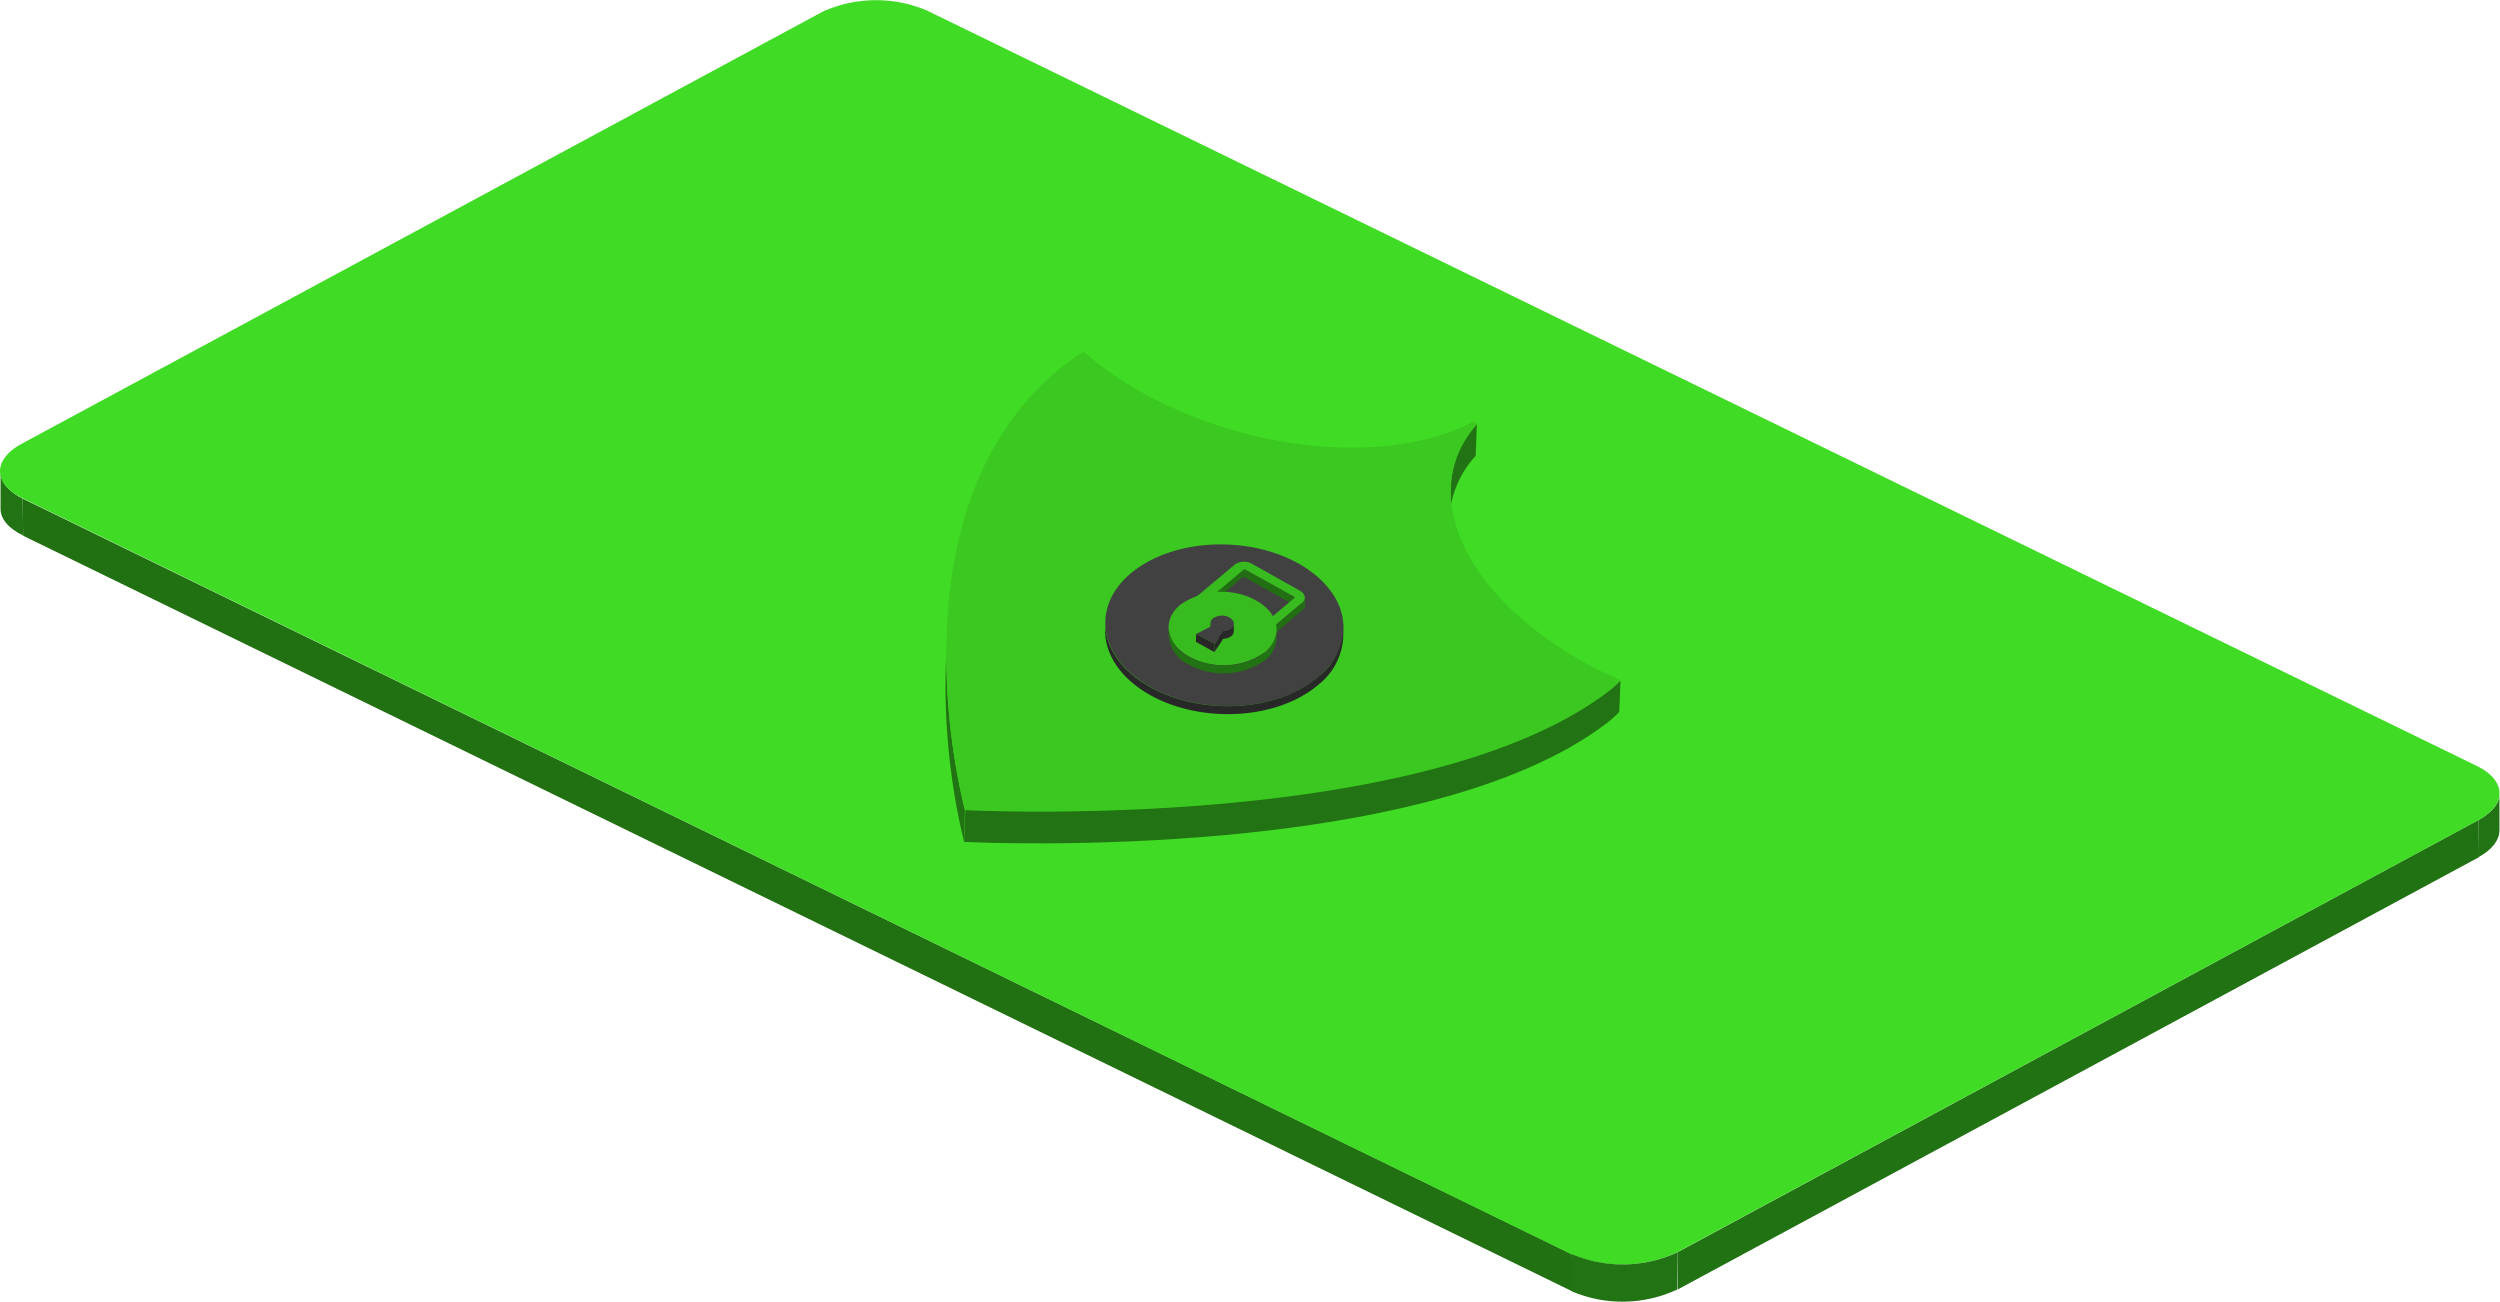 <svg xmlns="http://www.w3.org/2000/svg" xmlns:xlink="http://www.w3.org/1999/xlink" viewBox="0 0 230.79 120.16"><defs><style>.cls-1{fill:none;}.cls-2{isolation:isolate;}.cls-3{clip-path:url(#clip-path);}.cls-4{fill:#227313;}.cls-5{clip-path:url(#clip-path-2);}.cls-6{fill:#217213;}.cls-7{fill:#217112;}.cls-8{fill:#40db24;}.cls-9{clip-path:url(#clip-path-3);}.cls-10{clip-path:url(#clip-path-4);}.cls-11{clip-path:url(#clip-path-5);}.cls-12{fill:#3bc821;}.cls-13{clip-path:url(#clip-path-6);}.cls-14{fill:#414141;}.cls-15{clip-path:url(#clip-path-7);}.cls-16{fill:#282828;}.cls-17{clip-path:url(#clip-path-8);}.cls-18{fill:#216f12;}.cls-19{clip-path:url(#clip-path-9);}.cls-20{clip-path:url(#clip-path-10);}.cls-21{clip-path:url(#clip-path-11);}.cls-22{clip-path:url(#clip-path-12);}.cls-23{fill:#37bb1e;}.cls-24{clip-path:url(#clip-path-13);}.cls-25{clip-path:url(#clip-path-14);}.cls-26{clip-path:url(#clip-path-15);}.cls-27{fill:#272727;}</style><clipPath id="clip-path"><path class="cls-1" d="M.05,47l0-3.43c0,.91.71,1.81,2.09,2.49l.05,3.43C.76,48.79.06,47.88.05,47Z"/></clipPath><clipPath id="clip-path-2"><path class="cls-1" d="M230.74,73.19l0,3.44c0,.89-.63,1.79-1.94,2.5l0-3.43C230.11,75,230.76,74.09,230.74,73.19Z"/></clipPath><clipPath id="clip-path-3"><path class="cls-1" d="M154.84,115.61l0,3.43a11.93,11.93,0,0,1-9.72.18l0-3.44A12,12,0,0,0,154.84,115.61Z"/></clipPath><clipPath id="clip-path-4"><path class="cls-1" d="M133.81,47.91l.11-2.93a9.15,9.15,0,0,1,2.42-5.83l-.11,2.94A9,9,0,0,0,133.81,47.91Z"/></clipPath><clipPath id="clip-path-5"><path class="cls-1" d="M87.28,61.25l.12-2.93a60.74,60.74,0,0,0,1.68,16.47L89,77.72A61.52,61.52,0,0,1,87.28,61.25Z"/></clipPath><clipPath id="clip-path-6"><path class="cls-1" d="M149.6,62.8l-.12,2.93a10.4,10.4,0,0,1-1.19,1.06C131.44,79.58,91.08,77.82,89,77.72l.12-2.93c2.12.09,42.48,1.86,59.33-10.94A11.27,11.27,0,0,0,149.6,62.8Z"/></clipPath><clipPath id="clip-path-7"><path class="cls-1" d="M124,58.16l0,.74a6,6,0,0,1-2.34,4.35c-3.75,3.17-10.66,3.58-15.44.94-2.84-1.58-4.29-3.89-4.2-6.16l0-.74c-.09,2.28,1.35,4.59,4.2,6.16,4.77,2.65,11.68,2.23,15.43-.93A6,6,0,0,0,124,58.16Z"/></clipPath><clipPath id="clip-path-8"><path class="cls-1" d="M114.93,52.57l0,.73a.22.22,0,0,0-.17,0l0-.73A.24.24,0,0,1,114.93,52.57Z"/></clipPath><clipPath id="clip-path-9"><path class="cls-1" d="M119.48,55.15l0,.73a.13.13,0,0,0-.08-.1l0-.73C119.46,55.08,119.48,55.12,119.48,55.15Z"/></clipPath><clipPath id="clip-path-10"><path class="cls-1" d="M120.48,55.19l0,.73a.56.56,0,0,1-.22.41l0-.73A.58.58,0,0,0,120.48,55.19Z"/></clipPath><clipPath id="clip-path-11"><path class="cls-1" d="M110.19,57.12l0-.74s0,0,0,0l0,.74Z"/></clipPath><clipPath id="clip-path-12"><path class="cls-1" d="M109.19,57.08l0-.73a.76.76,0,0,0,.46.65l0,.73A.75.75,0,0,1,109.19,57.08Z"/></clipPath><clipPath id="clip-path-13"><path class="cls-1" d="M115.73,59.41l0,.74a1.53,1.53,0,0,1-1.59.06l0-.73A1.51,1.51,0,0,0,115.73,59.41Z"/></clipPath><clipPath id="clip-path-14"><path class="cls-1" d="M117.85,58.22l0,.73a2.72,2.72,0,0,1-1.06,2,6.7,6.7,0,0,1-7,.43,3.22,3.22,0,0,1-1.91-2.81l0-.73a3.22,3.22,0,0,0,1.91,2.8,6.68,6.68,0,0,0,7-.42A2.78,2.78,0,0,0,117.85,58.22Z"/></clipPath><clipPath id="clip-path-15"><path class="cls-1" d="M113.9,57.56l0,.73a.6.6,0,0,1-.22.43,1.47,1.47,0,0,1-1.52.09.69.69,0,0,1-.41-.6l0-.74a.67.67,0,0,0,.41.6,1.43,1.43,0,0,0,1.51-.09A.55.55,0,0,0,113.9,57.56Z"/></clipPath></defs><g id="Livello_2" data-name="Livello 2"><g id="Menu"><g class="cls-2"><g class="cls-2"><g class="cls-3"><g class="cls-2"><path class="cls-4" d="M2.09,46l.05,3.43C.76,48.79.06,47.88.05,47l0-3.43c0,.91.71,1.81,2.09,2.49"/></g></g></g><g class="cls-2"><g class="cls-5"><g class="cls-2"><path class="cls-4" d="M230.74,73.19l0,3.44c0,.89-.63,1.79-1.94,2.5l0-3.43c1.31-.71,2-1.61,1.94-2.51"/></g></g></g><polygon class="cls-6" points="228.8 75.7 228.85 79.13 154.88 119.04 154.84 115.61 228.8 75.7"/><polygon class="cls-7" points="145.11 115.78 145.16 119.22 2.14 49.46 2.09 46.03 145.11 115.78"/><path class="cls-8" d="M228.65,70.71c2.73,1.33,2.8,3.56.15,5l-74,39.91a12,12,0,0,1-9.73.17L2.09,46C-.64,44.7-.7,42.46,1.94,41l74-39.92A12,12,0,0,1,85.63,1Z"/><g class="cls-2"><g class="cls-9"><g class="cls-2"><path class="cls-4" d="M154.84,115.61l0,3.43a11.93,11.93,0,0,1-9.72.18l0-3.44a12,12,0,0,0,9.73-.17"/></g></g></g></g><g class="cls-2"><g class="cls-2"><g class="cls-10"><g class="cls-2"><path class="cls-4" d="M136.34,39.15l-.11,2.94a9,9,0,0,0-2.42,5.82l.11-2.93a9.15,9.15,0,0,1,2.42-5.83"/></g></g></g><g class="cls-2"><g class="cls-11"><g class="cls-2"><path class="cls-4" d="M89.08,74.79,89,77.72a61.52,61.52,0,0,1-1.68-16.47l.12-2.93a60.74,60.74,0,0,0,1.68,16.47"/></g></g></g><path class="cls-12" d="M136,38.92l.37.23C131.1,45,134.55,54,144.87,60.34c.45.28.91.54,1.37.8,1.09.6,2.22,1.15,3.36,1.66a11.27,11.27,0,0,1-1.19,1.05c-16.85,12.8-57.21,11-59.33,10.94-.37-1.43-7.3-28.59,9.55-41.38a16.34,16.34,0,0,1,1.41-.93,32.18,32.18,0,0,0,4.1,3c.45.28.92.55,1.39.81C115.65,41.85,128.41,42.92,136,38.92Z"/><g class="cls-2"><g class="cls-13"><g class="cls-2"><path class="cls-4" d="M149.6,62.8l-.12,2.93a10.4,10.4,0,0,1-1.19,1.06C131.44,79.58,91.08,77.82,89,77.72l.12-2.93c2.12.09,42.48,1.86,59.33-10.94a11.27,11.27,0,0,0,1.19-1.05"/></g></g></g></g><g class="cls-2"><ellipse class="cls-14" cx="113.03" cy="57.73" rx="7.46" ry="11" transform="translate(50.93 168.41) rotate(-87.76)"/><g class="cls-2"><g class="cls-15"><g class="cls-2"><path class="cls-16" d="M124,58.16l0,.74a6,6,0,0,1-2.34,4.35c-3.75,3.17-10.66,3.58-15.44.94-2.84-1.58-4.29-3.89-4.2-6.16l0-.74c-.09,2.28,1.35,4.59,4.2,6.16,4.77,2.65,11.68,2.23,15.43-.93A6,6,0,0,0,124,58.16"/></g></g></g></g><g class="cls-2"><g class="cls-2"><g class="cls-17"><g class="cls-2"><path class="cls-4" d="M114.93,52.57l0,.73a.22.22,0,0,0-.17,0l0-.73a.24.24,0,0,1,.18,0"/></g></g></g><polygon class="cls-18" points="119.4 55.05 119.37 55.78 114.9 53.3 114.93 52.57 119.4 55.05"/><g class="cls-2"><g class="cls-19"><g class="cls-2"><path class="cls-4" d="M119.48,55.15l0,.73a.13.13,0,0,0-.08-.1l0-.73c.06,0,.08.07.08.1"/></g></g></g><g class="cls-2"><g class="cls-20"><g class="cls-2"><path class="cls-4" d="M120.48,55.19l0,.73a.56.56,0,0,1-.22.41l0-.73a.58.58,0,0,0,.22-.41"/></g></g></g><polygon class="cls-18" points="114.75 52.55 114.72 53.28 110.2 57.1 110.23 56.36 114.75 52.55"/><g class="cls-2"><g class="cls-21"><g class="cls-2"><path class="cls-4" d="M110.23,56.36l0,.74v0l0-.74s0,0,0,0"/></g></g></g><g class="cls-2"><g class="cls-22"><g class="cls-2"><path class="cls-4" d="M109.68,57l0,.73a.75.75,0,0,1-.46-.65l0-.73a.76.76,0,0,0,.46.65"/></g></g></g><polygon class="cls-18" points="120.26 55.6 120.23 56.33 115.71 60.15 115.73 59.41 120.26 55.6"/><polygon class="cls-18" points="114.15 59.48 114.12 60.21 109.65 57.73 109.68 57 114.15 59.48"/><path class="cls-23" d="M120,54.53c.5.28.6.76.24,1.07l-4.53,3.81a1.51,1.51,0,0,1-1.58.07L109.68,57c-.5-.28-.61-.76-.23-1.07L114,52.11a1.51,1.51,0,0,1,1.58-.06ZM115,59l4.52-3.82s0-.07-.07-.11l-4.47-2.48a.24.24,0,0,0-.18,0l-4.52,3.81s0,.08.07.12L114.77,59a.24.24,0,0,0,.18,0"/><g class="cls-2"><g class="cls-24"><g class="cls-2"><path class="cls-4" d="M115.73,59.41l0,.74a1.53,1.53,0,0,1-1.59.06l0-.73a1.51,1.51,0,0,0,1.58-.07"/></g></g></g></g><g class="cls-2"><path class="cls-23" d="M115.94,55.42c2.17,1.2,2.55,3.34.85,4.78a6.68,6.68,0,0,1-7,.42c-2.17-1.2-2.55-3.35-.84-4.78A6.66,6.66,0,0,1,115.94,55.42Z"/><g class="cls-2"><g class="cls-25"><g class="cls-2"><path class="cls-4" d="M117.85,58.22l0,.73a2.72,2.72,0,0,1-1.06,2,6.7,6.7,0,0,1-7,.43,3.22,3.22,0,0,1-1.91-2.81l0-.73a3.22,3.22,0,0,0,1.91,2.8,6.68,6.68,0,0,0,7-.42,2.78,2.78,0,0,0,1.06-2"/></g></g></g></g><g class="cls-2"><g class="cls-2"><g class="cls-26"><g class="cls-2"><path class="cls-16" d="M113.9,57.56l0,.73a.6.6,0,0,1-.22.43,1.47,1.47,0,0,1-1.52.09.69.69,0,0,1-.41-.6l0-.74a.67.67,0,0,0,.41.6,1.43,1.43,0,0,0,1.51-.09.55.55,0,0,0,.23-.42"/></g></g></g><path class="cls-14" d="M113.49,57c.46.26.55.72.18,1a1.43,1.43,0,0,1-1.51.09c-.47-.26-.54-.72-.18-1A1.43,1.43,0,0,1,113.49,57Z"/></g><g class="cls-2"><polygon class="cls-14" points="112.92 58.29 112.14 59.46 110.43 58.52 111.95 57.75 112.92 58.29"/><polygon class="cls-27" points="112.92 58.29 112.89 59.02 112.11 60.2 112.14 59.46 112.92 58.29"/><polygon class="cls-27" points="112.14 59.46 112.11 60.2 110.4 59.25 110.43 58.52 112.14 59.46"/></g></g></g></svg>